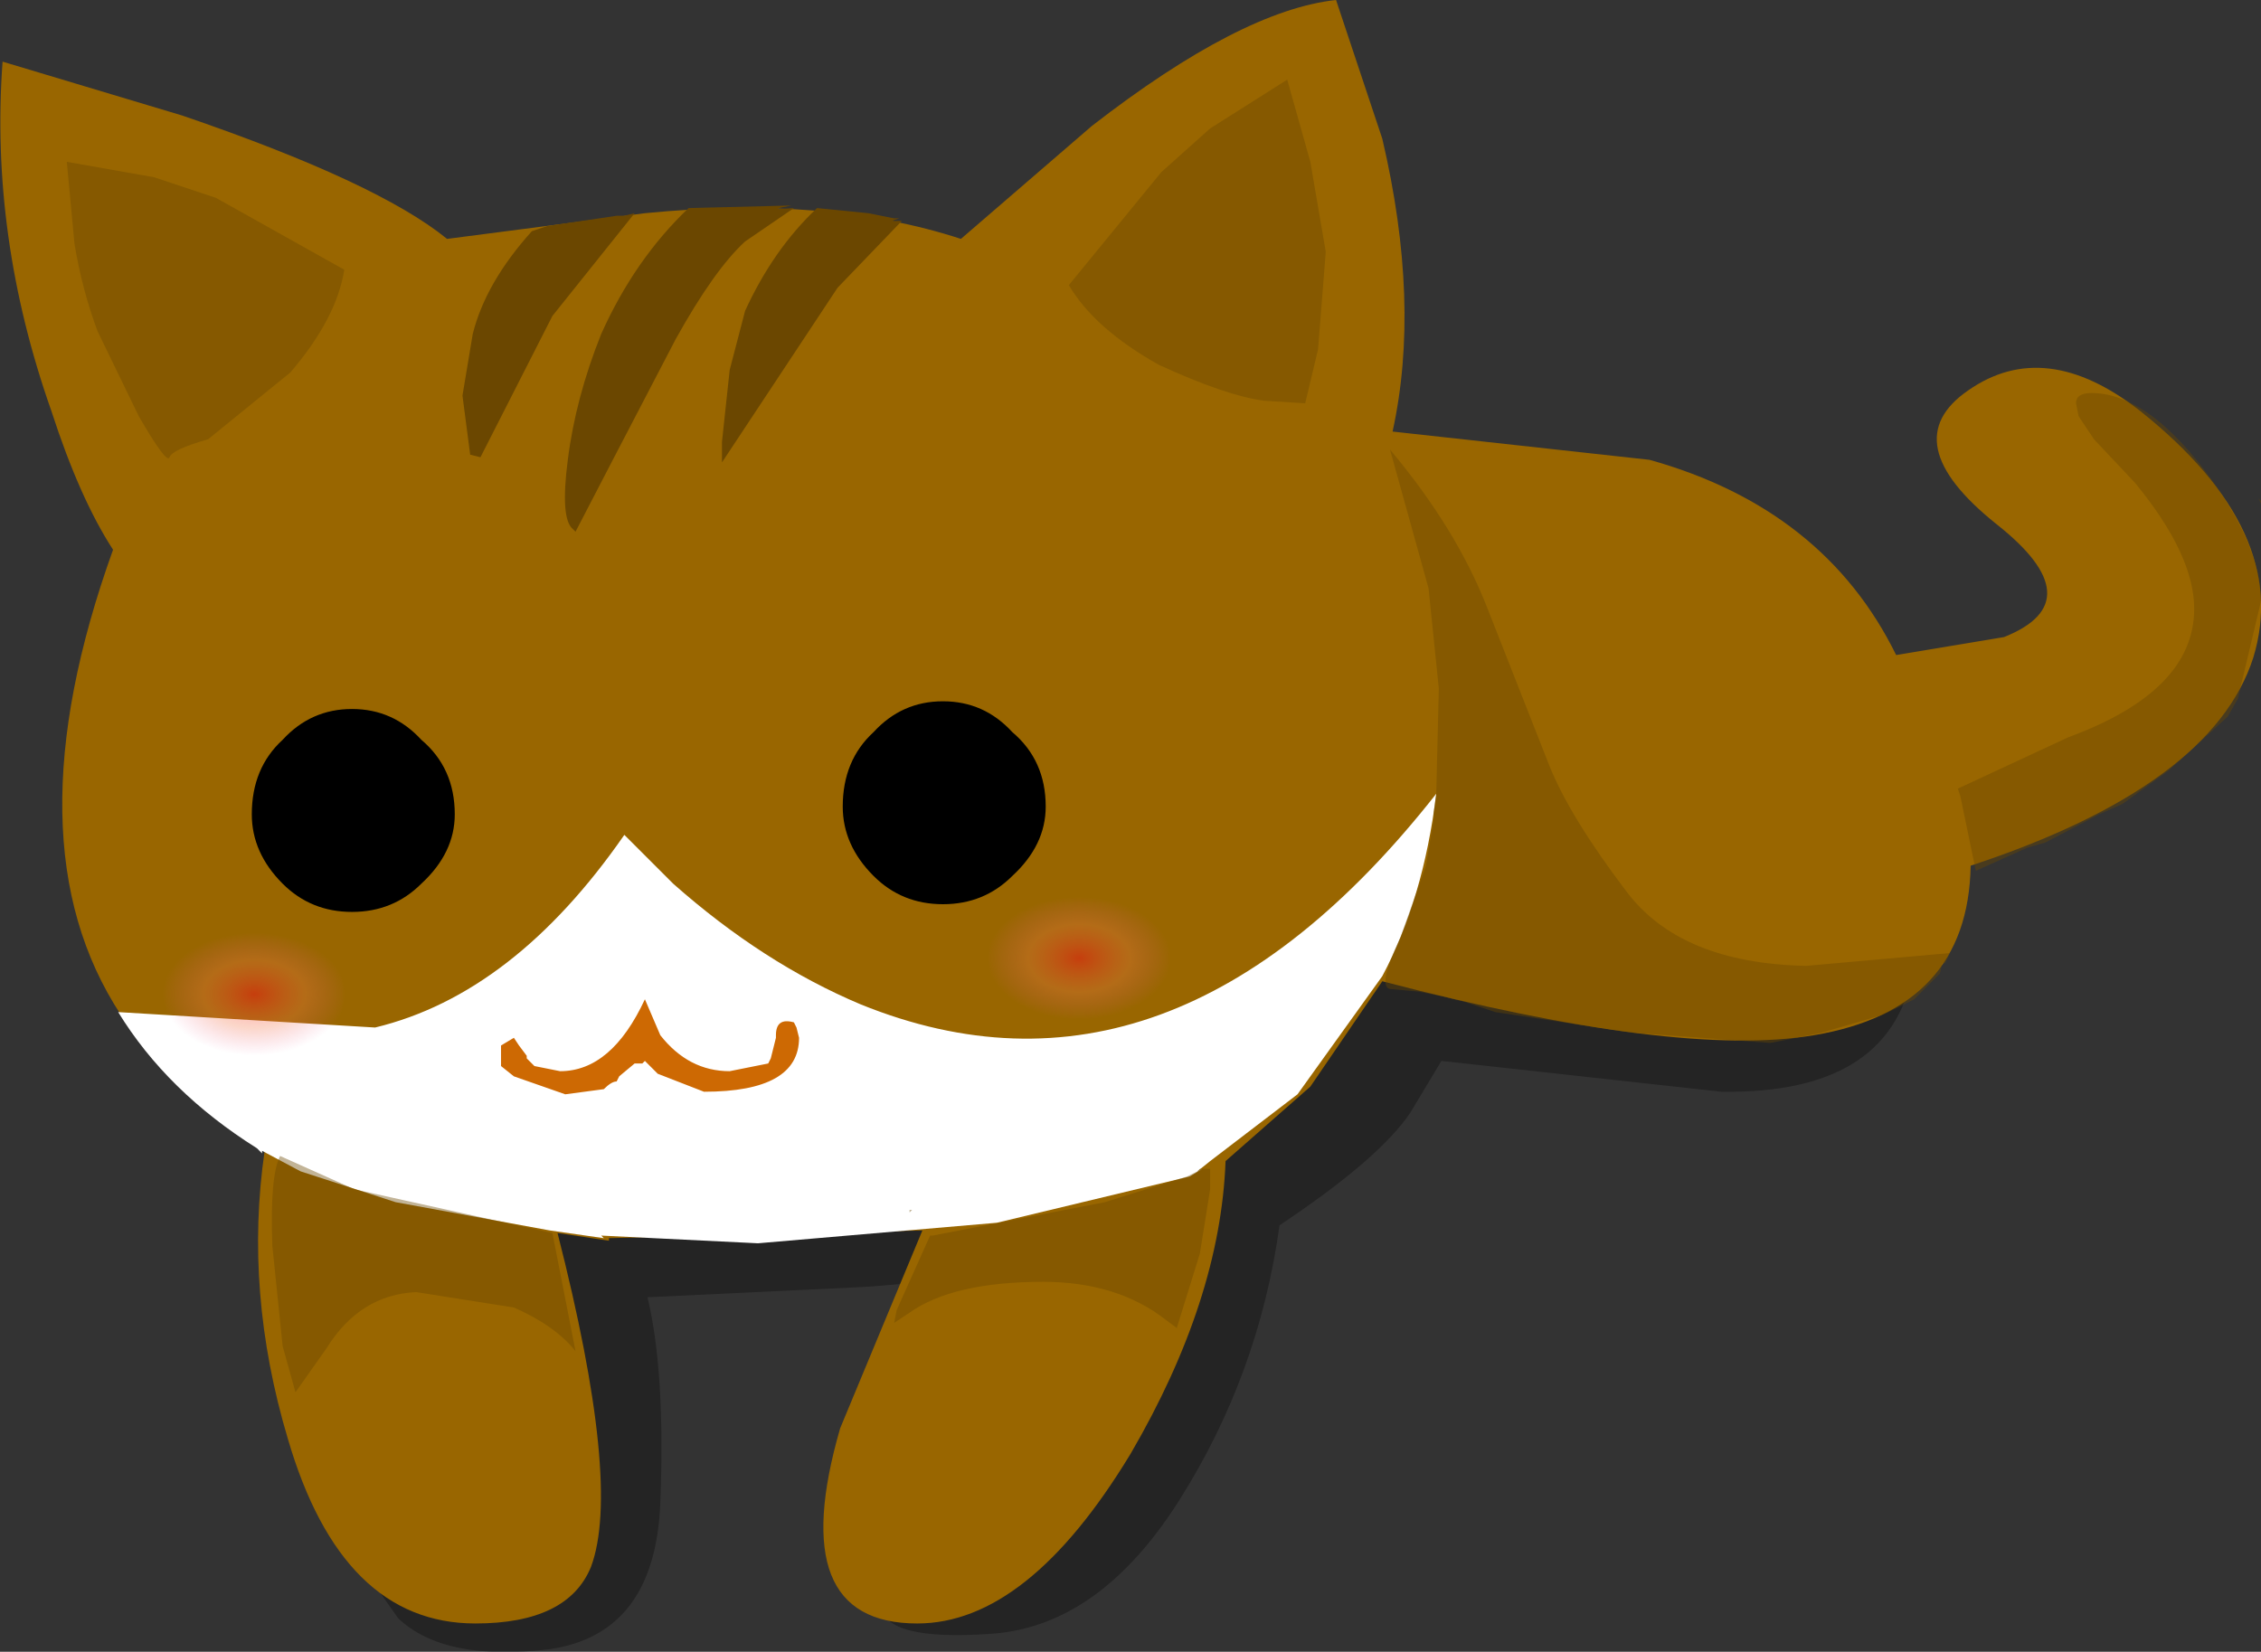 <svg xmlns="http://www.w3.org/2000/svg" xmlns:ffdec="https://www.free-decompiler.com/flash" xmlns:xlink="http://www.w3.org/1999/xlink" ffdec:objectType="frame" width="44" height="32.15"><rect width="100%" height="100%" fill="#333333" stroke="none"/><g transform="translate(-1.6 15.8)"><use ffdec:characterId="1" xlink:href="#a" width="30.25" height="16.4" transform="translate(8.75 -.05)"/><use ffdec:characterId="3" xlink:href="#b" width="44" height="31.6" transform="translate(1.6 -15.8)"/><use ffdec:characterId="4" xlink:href="#c" width="42.7" height="25.55" transform="translate(2.9 -14.25)"/></g><defs><radialGradient id="e" cx="0" cy="0" r="819.2" gradientTransform="matrix(.003 0 0 .002 6.55 3.55)" gradientUnits="userSpaceOnUse" spreadMethod="pad"><stop offset="0" stop-color="#ff0b1e" stop-opacity=".439"/><stop offset=".404" stop-color="#f2794d" stop-opacity=".302"/><stop offset=".729" stop-color="#e95895" stop-opacity="0"/></radialGradient><radialGradient id="f" cx="0" cy="0" r="819.2" gradientTransform="matrix(.003 0 0 .002 22.6 2.85)" gradientUnits="userSpaceOnUse" spreadMethod="pad"><stop offset="0" stop-color="#ff0b1e" stop-opacity=".439"/><stop offset=".404" stop-color="#f2794d" stop-opacity=".298"/><stop offset=".729" stop-color="#e95895" stop-opacity="0"/></radialGradient><path id="a" fill-opacity=".298" fill-rule="evenodd" d="M38.85 2.95q-.35 2.55-3.75 2.5l-5.45-.6-.6 1q-.6.9-2.55 2.2-.4 2.9-1.95 5.35T20.9 16t-2.15-.55q-.1-.75.7-.75 1.25.05 2.25-.55l1.95-1.8q.7-1 1.25-3.5.25-1.55.1-3.55-.05-.65.5-1 .55-.4 1 .5l.05.65.2-.3 1-1q-.3-.25-.3-.45 0-.75.95-.75l.35.05.35-.85q.5-.9 1.05-.7.5.2.5.8l-.35 1.1.2.05 3.3.45q4.35 0 4.35-2.55l-.2-.7q0-.9.65-.55.6.3.25 2.9M21.4 8.25q.15.8-3 1l-4.2.2q.35 1.45.25 4T12.3 16.3q-2.05.25-2.95-.6l-.6-.85q0-.8.75-.8l.9.5q.65.5 1.05.5 1.05 0 1.45-1.15l.15-1.15-.65-2.9-.65-2q0-.5.35-.75.45-.3 1.15.55l.05.05.25-.05.9.2 2.3.2 3.5-.45q1-.2 1.15.65" transform="translate(-8.75 .05)"/><path id="d" fill="#960" fill-rule="evenodd" d="M96 11.7q-.8 2.5-5.5 4.05-.05 2.8-3.05 3.3-2.65.45-8.4-1.05l-1.4 2.05L76 21.5q-.1 2.7-1.85 5.7-2 3.3-4.15 3.3-2.6 0-1.5-3.8l1.6-3.85L64 23v.05l-1-.15q1.25 4.9.65 6.5-.45 1.1-2.25 1.1-2.6 0-3.65-3.6-.85-2.85-.45-5.6-1.55-.95-2.7-2.6l-.1-.05q-2.2-3.35-.15-9.05-.65-1-1.2-2.7-1.2-3.4-.95-6.8l3.5 1.05q3.8 1.3 5.15 2.4l3.85-.5q3.55-.35 6.15.5l2.55-2.2Q76.3-.9 78.15-1.1l.9 2.7q.75 3.2.2 5.7l5 .55q3.4.95 4.8 3.8l2.1-.35q1.75-.7-.15-2.2-2-1.6-.55-2.6 1.5-1.05 3.35.4 2.95 2.35 2.2 4.8" transform="translate(-52.15 1.1)"/><use ffdec:characterId="2" xlink:href="#d" id="b" width="44" height="31.6"/><g id="c" fill-rule="evenodd"><path fill="#fff" d="m21.85 21.35-3.75.9-4.65.4-3.05-.15.05.05-1.05-.15-3-.55-1.85-.6-.75-.4v.05l-.1-.1Q1.95 19.7 1 18.15l5 .3q2.7-.65 4.85-3.75l.95.95q1.75 1.55 3.65 2.35 6.05 2.45 11.2-4.1-.25 2.05-1.05 3.55l-1.65 2.3-1.7 1.3-.25.2.1-.05z"/><path fill="#6b4700" d="m10.85 2.65.2-.05-1.6 2-1.4 2.75-.2-.05-.15-1.15.2-1.2q.25-1 1.15-2l.3-.1 1.35-.2zm3.3-.15-.95.65q-.6.55-1.35 1.9l-1.25 2.4-.7 1.35-.05-.05q-.25-.2-.1-1.35.15-1.2.65-2.45.65-1.45 1.7-2.45l2-.05q-.55.1.05.05m1.95.2h.1l-.15.05h.2L15 4.05l-2.25 3.4v-.4l.15-1.4.3-1.15q.55-1.2 1.4-2l1 .1z"/><path d="M19.05 14.15q0 .75-.65 1.35-.55.55-1.35.55t-1.35-.55q-.6-.6-.6-1.35 0-.9.6-1.45.55-.6 1.35-.6t1.35.6q.65.55.65 1.45m-13.5-1.9q.8 0 1.35.6.65.55.65 1.45 0 .75-.65 1.35-.55.55-1.35.55t-1.35-.55q-.6-.6-.6-1.35 0-.9.6-1.45.55-.6 1.35-.6"/><path fill="#cd6903" d="m12.9 19.3.75-.15.05-.1.1-.4v-.05q0-.35.35-.25l.05.1.05.2q0 1.05-1.85 1.05l-.9-.35-.25-.25-.05.05h-.15l-.3.25-.05.1q-.1 0-.25.15l-.75.1-1-.35-.25-.2v-.4l.25-.15.1.15.15.2v.05l.15.15.5.1q1 0 1.65-1.4l.3.7q.55.7 1.35.7"/><path fill="#6b4700" fill-opacity=".408" d="M5.4 3.7q-.15.95-1.05 2L2.75 7q-.7.2-.75.35t-.6-.8L.6 4.9Q.3 4.1.15 3.2L0 1.6l1.7.3 1.2.4zM22.25.95l1.5-.95.45 1.6.3 1.75-.15 1.9-.25 1.05-.8-.05q-.75-.1-2.05-.7Q20 4.85 19.5 4l1.8-2.2zm14.6 13-.05-.15 2.15-1q2.45-.9 2.45-2.5 0-1.05-1.15-2.45l-.8-.85-.3-.45-.05-.25q0-.2.3-.2 1.05 0 2.2 1.5 1.1 1.45 1.1 2.55l-.45 1.9-.2.35-1.15 1.05-.9.65-.45.2-1.05.55-.35.1-1 .45zm-10.2-.05.05-2.05-.2-1.95-.75-2.7q1.3 1.55 1.9 3.1l1.2 3.05q.4 1 1.5 2.45 1.05 1.4 3.5 1.45l2.8-.25-.1.2h-.05l-.05.2-.1.1-.4.4-.6.3-1.2.35-1 .2-2.7-.2-2.65-.4-.6-.2-.4-.1-.5-.1-.55-.05q-.25-.05.2-1l.5-1.4.15-.9v-.15zM42.7 8.25l-.05-.1.05.05zM22.25 21.2v.4l-.2 1.25-.45 1.45-.2-.15q-.95-.75-2.4-.75-1.75 0-2.6.6l-.3.2.05-.25.65-1.45h.05l3.35-.65 1.6-.5.2-.1.05-.05h.2M9.9 24.75q-.4-.5-1.2-.85l-1.9-.3q-1.1.05-1.75 1.1l-.6.85-.25-.9L4 22.7q-.05-1.35.15-1.75l1.45.65 3.85.85zM16.45 22l-.05.05V22z"/><path fill="url(#e)" d="M6.55 2.3q.7 0 1.25.3.5.4.5.95t-.5.9q-.55.4-1.25.4-.75 0-1.25-.4-.55-.35-.55-.9t.55-.95q.5-.3 1.25-.3" transform="translate(-2.9 14.25)"/><path fill="url(#f)" d="M24 1.9q.55.4.55.95t-.55.9q-.6.4-1.4.4-.75 0-1.35-.4-.6-.35-.6-.9t.6-.95l1.35-.3z" transform="translate(-2.9 14.25)"/></g></defs></svg>